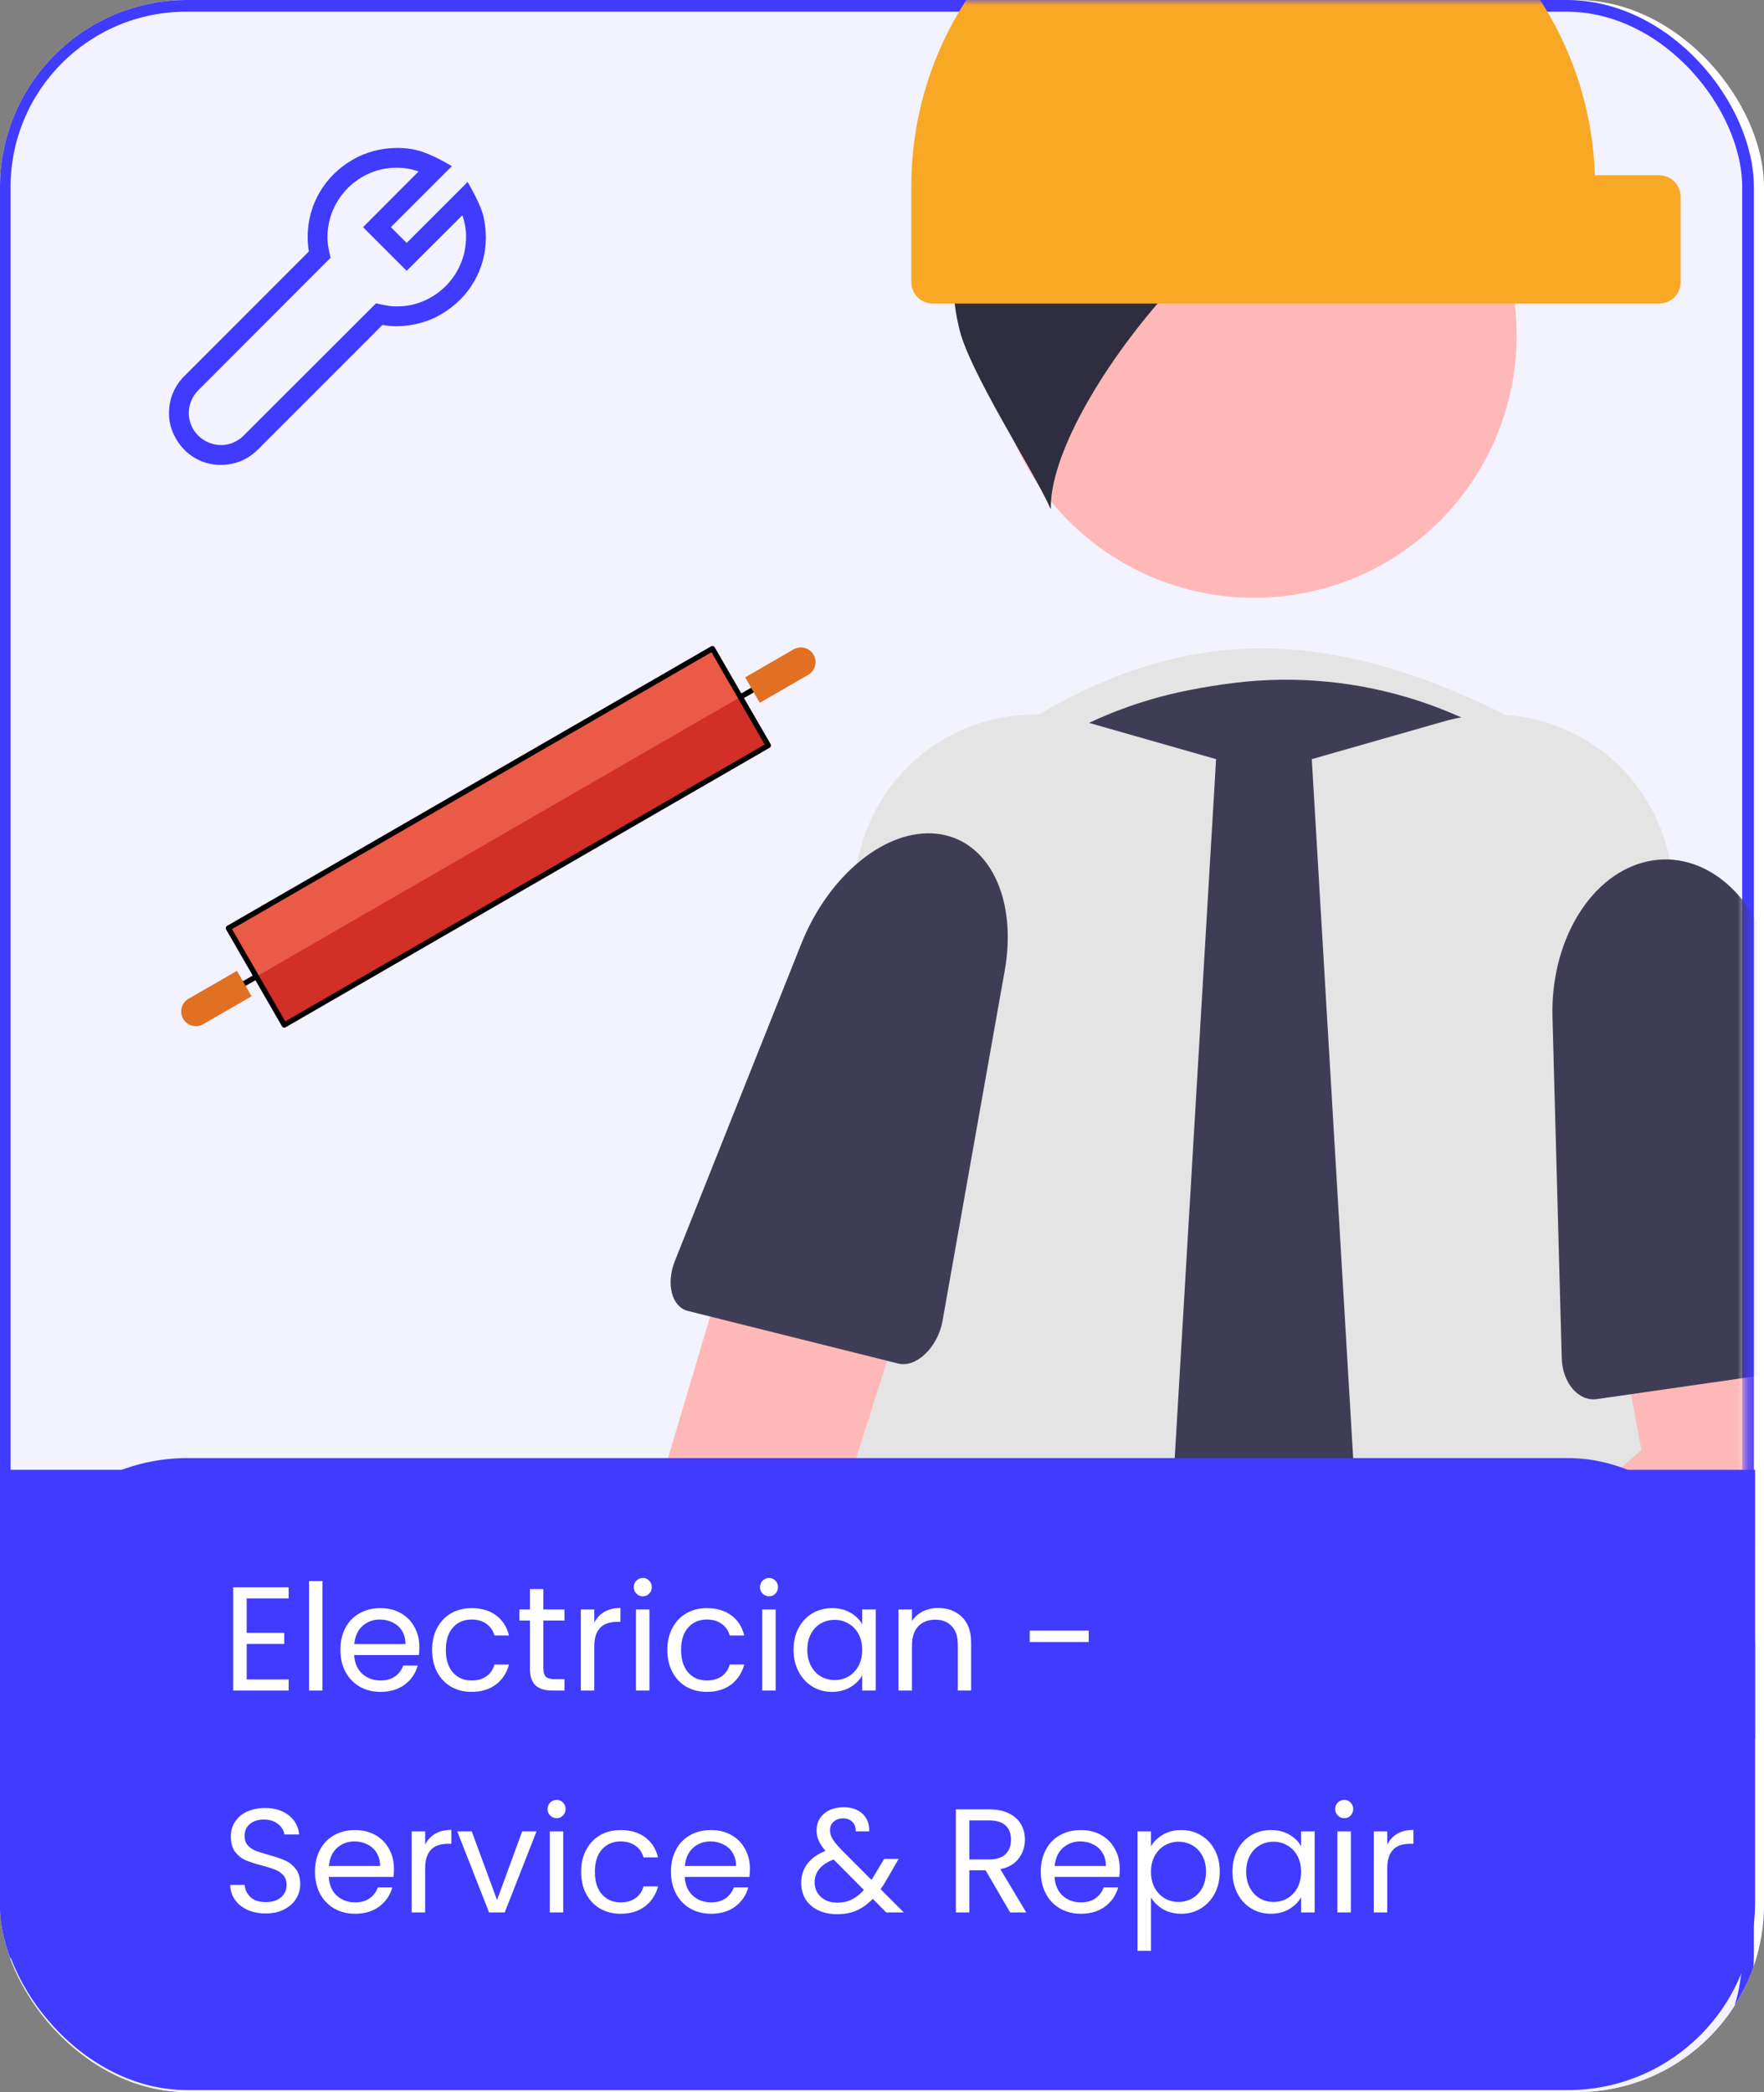 <svg width="167" height="198" viewBox="0 0 167 198" fill="none" xmlns="http://www.w3.org/2000/svg">
<rect x="0" y="0" width="167" height="198" fill="#808080" stroke="none"/>
<g clip-path="url(#clip0_3809_262)">
<rect width="167" height="198" rx="17.72" fill="white"/>
<rect x="0.444" y="0.554" width="165.046" height="201.6" rx="17.169" fill="#F3F2FF" stroke="#413AFF" stroke-width="1.108"/>
<mask id="mask0_3809_262" style="mask-type:alpha" maskUnits="userSpaceOnUse" x="2" y="0" width="164" height="146">
<rect x="2" width="163.236" height="146" fill="#FFC5C5"/>
</mask>
<g mask="url(#mask0_3809_262)">
<path d="M151.015 87.396H94.369V70.2C112.269 57.743 128.129 58.826 148.992 71.212L151.015 87.396Z" fill="#E4E4E4"/>
<path d="M118.737 56.577C132.458 56.577 143.581 45.454 143.581 31.733C143.581 18.011 132.458 6.888 118.737 6.888C105.016 6.888 93.893 18.011 93.893 31.733C93.893 45.454 105.016 56.577 118.737 56.577Z" fill="#FFB8B8"/>
<path d="M103.517 230.765C99.158 230.819 94.817 230.208 90.643 228.953C86.93 227.834 83.486 225.966 80.522 223.465C77.558 220.965 75.137 217.884 73.408 214.413C72.86 213.368 72.739 212.152 73.069 211.019C75.809 201.668 89.05 153.058 80.602 114.415C79.409 109.047 79.31 103.493 80.31 98.086C81.311 92.679 83.39 87.528 86.423 82.942C89.386 78.391 93.236 74.484 97.742 71.454C102.247 68.423 107.317 66.331 112.649 65.302L112.65 65.301C114.051 65.028 115.46 64.803 116.837 64.633C122.73 63.908 128.712 64.494 134.353 66.35C139.994 68.206 145.155 71.286 149.466 75.369C153.906 79.532 157.371 84.626 159.612 90.285C161.853 95.944 162.815 102.028 162.43 108.103L155.937 212.295C155.892 213.076 155.645 213.832 155.22 214.488C154.794 215.145 154.206 215.68 153.511 216.04C146.034 219.959 123.57 230.765 103.517 230.765Z" fill="#3F3D56"/>
<path d="M146.804 13.445C144.223 6.959 139.496 1.554 133.411 -1.867C127.326 -5.288 120.252 -6.518 113.37 -5.353L121.203 0.977C111.47 1.304 101.226 0.608 94.277 7.43C96.489 7.368 99.388 12.1 101.601 12.039C97.465 12.121 93.714 15.027 91.887 18.738C90.195 22.552 89.799 26.814 90.76 30.874C91.577 34.929 97.809 44.43 99.486 48.212C99.198 38.329 118.654 14.756 128.155 17.216C123.328 19.007 119.139 22.187 116.117 26.355C122.581 23.093 129.891 21.897 137.057 22.929C138.693 23.305 140.381 23.399 142.049 23.209C143.071 23.006 144.024 22.546 144.818 21.87C145.611 21.195 146.218 20.327 146.58 19.35C146.943 18.373 147.048 17.319 146.888 16.29C146.727 15.26 146.305 14.289 145.662 13.469L146.804 13.445Z" fill="#2F2E41"/>
<path d="M101.806 224.509C101.179 224.507 100.558 224.376 99.983 224.124L52.845 203.549C51.844 203.12 51.031 202.343 50.557 201.362C50.082 200.382 49.978 199.263 50.263 198.211L81.468 80.328C82.049 78.134 83.06 76.079 84.445 74.281C85.829 72.483 87.558 70.98 89.531 69.859C91.503 68.738 93.679 68.021 95.932 67.751C98.185 67.481 100.469 67.664 102.651 68.287L115.128 71.848L106.344 220.221C106.299 220.953 106.078 221.663 105.7 222.292C105.323 222.92 104.799 223.449 104.173 223.832C103.462 224.272 102.643 224.507 101.806 224.509Z" fill="#E4E4E4"/>
<path d="M189.047 198.21L186.973 190.391L183.969 179.021L182.523 173.569L179.519 162.23L157.841 80.326C157.263 78.131 156.252 76.074 154.868 74.276C153.484 72.477 151.755 70.973 149.782 69.852C147.809 68.731 145.632 68.015 143.379 67.746C141.125 67.478 138.841 67.662 136.66 68.288L124.188 71.849L130.368 176.209L131.005 187.103L131.41 193.971V193.982L132.057 204.815L132.968 220.221C133.042 221.377 133.552 222.463 134.395 223.259C135.237 224.055 136.35 224.502 137.509 224.51C138.136 224.506 138.756 224.375 139.33 224.125L186.467 203.551C187.469 203.121 188.282 202.344 188.757 201.363C189.231 200.381 189.334 199.261 189.047 198.21Z" fill="#E4E4E4"/>
<path d="M56.596 207.469C58.133 207.068 59.563 206.335 60.786 205.321C62.009 204.307 62.995 203.037 63.675 201.601C64.354 200.165 64.71 198.598 64.718 197.009C64.726 195.421 64.385 193.85 63.721 192.407L87.959 116.313L70.772 112.714L48.549 187.318C46.199 188.595 44.4 190.691 43.492 193.206C42.584 195.722 42.63 198.484 43.622 200.967C44.614 203.451 46.482 205.485 48.873 206.684C51.264 207.882 54.012 208.161 56.596 207.469Z" fill="#FFB8B8"/>
<path d="M88.632 78.905C93.568 79.409 96.344 84.958 95.117 91.867L89.228 125.023C88.787 127.509 86.742 129.477 85.041 129.052L65.124 124.073C63.591 123.69 63.027 121.513 63.895 119.334L75.852 89.338C78.449 82.824 83.847 78.417 88.632 78.905Z" fill="#3F3D56"/>
<path d="M118.644 -14.769C127.053 -14.768 135.131 -11.494 141.168 -5.641C147.205 0.212 150.727 8.184 150.988 16.589H157.083C157.619 16.589 158.134 16.802 158.513 17.181C158.893 17.561 159.106 18.075 159.106 18.612V26.704C159.106 27.241 158.893 27.755 158.513 28.135C158.134 28.514 157.619 28.727 157.083 28.727H88.299C87.762 28.727 87.247 28.514 86.868 28.135C86.489 27.755 86.275 27.241 86.275 26.704V17.6C86.275 13.35 87.113 9.14 88.739 5.213C90.366 1.286 92.75 -2.282 95.756 -5.288C98.762 -8.294 102.33 -10.678 106.257 -12.305C110.185 -13.932 114.394 -14.769 118.644 -14.769Z" fill="#F9A826"/>
<path d="M115.67 169.585C116.226 169.649 116.776 169.757 117.315 169.908L155.395 137.251L153.17 125.269L170.813 119.546L176.815 140.375C177.3 142.058 177.226 143.852 176.604 145.489C175.983 147.126 174.846 148.518 173.367 149.454L125.139 179.972C125.173 182.128 124.551 184.244 123.353 186.037C122.156 187.83 120.441 189.216 118.437 190.011C116.432 190.806 114.233 190.972 112.132 190.486C110.031 190.001 108.128 188.888 106.675 187.294C105.223 185.701 104.29 183.703 104 181.566C103.711 179.429 104.079 177.255 105.055 175.332C106.032 173.41 107.57 171.83 109.467 170.804C111.363 169.777 113.526 169.352 115.67 169.585Z" fill="#FFB8B8"/>
<path d="M155.495 81.644C160.766 80.168 166.034 84.181 167.799 91.017L176.269 123.821C176.904 126.28 175.671 128.893 173.745 129.17L151.181 132.416C149.444 132.665 147.915 130.885 147.851 128.54L146.975 96.259C146.785 89.248 150.384 83.075 155.495 81.644Z" fill="#3F3D56"/>
</g>
<path d="M24.27 92.427L18.542 95.734M75.82 62.664L70.092 65.971" stroke="#E27022" stroke-width="0.5" stroke-miterlimit="10" stroke-linecap="round" stroke-linejoin="round"/>
<path d="M24.23 92.358L70.052 65.903L72.737 70.553L26.915 97.009L24.23 92.358Z" fill="#D22F27"/>
<path d="M21.624 87.844L67.446 61.389L70.092 65.971L24.27 92.427L21.624 87.844Z" fill="#EA5A47"/>
<path d="M24.27 92.427L18.542 95.734M75.82 62.664L70.092 65.971M21.624 87.844L67.446 61.389L72.737 70.553L26.915 97.009L21.624 87.844Z" stroke="black" stroke-width="0.5" stroke-miterlimit="10" stroke-linecap="round" stroke-linejoin="round"/>
<path d="M23.819 94.291L19.236 96.936C18.917 97.121 18.538 97.171 18.182 97.075C17.826 96.98 17.523 96.747 17.339 96.428C17.155 96.109 17.105 95.73 17.2 95.374C17.296 95.018 17.528 94.715 17.847 94.531L22.43 91.885M70.543 64.107L75.125 61.462C75.444 61.278 75.823 61.228 76.179 61.323C76.535 61.418 76.838 61.651 77.022 61.97C77.206 62.289 77.256 62.668 77.161 63.024C77.066 63.38 76.833 63.683 76.514 63.867L71.932 66.513" fill="#E27022"/>
<path d="M44.272 17.223C44.525 17.662 44.755 18.082 44.96 18.482C45.165 18.883 45.351 19.288 45.517 19.698C45.683 20.108 45.8 20.533 45.868 20.973C45.937 21.412 45.98 21.9 46 22.438C46 23.209 45.902 23.951 45.707 24.664C45.512 25.377 45.228 26.051 44.857 26.686C44.486 27.32 44.042 27.892 43.524 28.399C43.007 28.907 42.435 29.347 41.81 29.718C41.185 30.089 40.517 30.372 39.804 30.567C39.091 30.763 38.344 30.865 37.562 30.875C37.338 30.875 37.113 30.865 36.889 30.846C36.664 30.826 36.435 30.797 36.2 30.758L24.394 42.565C23.925 43.033 23.393 43.39 22.797 43.634C22.201 43.878 21.571 44 20.907 44C20.233 44 19.599 43.873 19.003 43.619C18.407 43.365 17.89 43.014 17.45 42.565C17.011 42.115 16.659 41.593 16.395 40.997C16.132 40.401 16 39.767 16 39.093C16 38.438 16.122 37.813 16.366 37.218C16.61 36.622 16.967 36.085 17.436 35.606L29.242 23.8C29.203 23.575 29.174 23.351 29.154 23.126C29.135 22.901 29.125 22.672 29.125 22.438C29.125 21.666 29.223 20.924 29.418 20.211C29.613 19.498 29.896 18.824 30.268 18.189C30.639 17.555 31.083 16.983 31.601 16.476C32.118 15.968 32.69 15.528 33.315 15.157C33.94 14.786 34.608 14.503 35.321 14.308C36.034 14.112 36.781 14.01 37.562 14C38.09 14 38.573 14.039 39.013 14.117C39.452 14.195 39.882 14.317 40.302 14.483C40.722 14.649 41.127 14.83 41.518 15.025C41.908 15.221 42.328 15.455 42.777 15.729L37.006 21.5L38.5 22.994L44.272 17.223ZM37.562 29C38.471 29 39.32 28.829 40.111 28.487C40.902 28.145 41.596 27.677 42.191 27.081C42.787 26.485 43.256 25.792 43.598 25.001C43.94 24.21 44.115 23.355 44.125 22.438C44.125 21.725 44.008 21.036 43.773 20.372L38.5 25.631L34.369 21.5L39.628 16.227C38.964 15.992 38.275 15.875 37.562 15.875C36.654 15.875 35.805 16.046 35.014 16.388C34.223 16.73 33.529 17.198 32.934 17.794C32.338 18.39 31.869 19.083 31.527 19.874C31.186 20.665 31.01 21.52 31 22.438C31 22.779 31.029 23.111 31.088 23.434C31.146 23.756 31.215 24.078 31.293 24.4L18.769 36.94C18.485 37.223 18.266 37.55 18.109 37.921C17.953 38.292 17.875 38.683 17.875 39.093C17.875 39.503 17.953 39.894 18.109 40.265C18.266 40.636 18.485 40.958 18.769 41.231C19.052 41.505 19.374 41.72 19.735 41.876C20.097 42.032 20.487 42.115 20.907 42.125C21.317 42.125 21.708 42.047 22.079 41.891C22.45 41.734 22.777 41.515 23.061 41.231L35.6 28.707C35.922 28.785 36.244 28.854 36.566 28.912C36.889 28.971 37.221 29 37.562 29Z" fill="#413AFF"/>
<rect y="138" width="166.154" height="59.815" rx="17.723" fill="#413AFF"/>
<rect y="139.108" width="166.154" height="25.477" fill="#413AFF"/>
<path d="M23.352 151.278V154.54H26.908V155.59H23.352V158.95H27.328V160H22.078V150.228H27.328V151.278H23.352ZM30.53 149.64V160H29.256V149.64H30.53ZM39.701 155.87C39.701 156.113 39.687 156.369 39.659 156.64H33.527C33.574 157.396 33.83 157.989 34.297 158.418C34.773 158.838 35.347 159.048 36.019 159.048C36.57 159.048 37.027 158.922 37.391 158.67C37.764 158.409 38.026 158.063 38.175 157.634H39.547C39.342 158.371 38.931 158.973 38.315 159.44C37.699 159.897 36.934 160.126 36.019 160.126C35.291 160.126 34.638 159.963 34.059 159.636C33.49 159.309 33.042 158.847 32.715 158.25C32.388 157.643 32.225 156.943 32.225 156.15C32.225 155.357 32.384 154.661 32.701 154.064C33.018 153.467 33.462 153.009 34.031 152.692C34.61 152.365 35.272 152.202 36.019 152.202C36.747 152.202 37.391 152.361 37.951 152.678C38.511 152.995 38.94 153.434 39.239 153.994C39.547 154.545 39.701 155.17 39.701 155.87ZM38.385 155.604C38.385 155.119 38.278 154.703 38.063 154.358C37.848 154.003 37.554 153.737 37.181 153.56C36.817 153.373 36.411 153.28 35.963 153.28C35.319 153.28 34.768 153.485 34.311 153.896C33.863 154.307 33.606 154.876 33.541 155.604H38.385ZM40.907 156.15C40.907 155.357 41.065 154.666 41.383 154.078C41.7 153.481 42.139 153.019 42.699 152.692C43.268 152.365 43.917 152.202 44.645 152.202C45.587 152.202 46.362 152.431 46.969 152.888C47.585 153.345 47.991 153.98 48.187 154.792H46.815C46.684 154.325 46.427 153.957 46.045 153.686C45.671 153.415 45.205 153.28 44.645 153.28C43.917 153.28 43.329 153.532 42.881 154.036C42.433 154.531 42.209 155.235 42.209 156.15C42.209 157.074 42.433 157.788 42.881 158.292C43.329 158.796 43.917 159.048 44.645 159.048C45.205 159.048 45.671 158.917 46.045 158.656C46.418 158.395 46.675 158.021 46.815 157.536H48.187C47.981 158.32 47.571 158.95 46.955 159.426C46.339 159.893 45.569 160.126 44.645 160.126C43.917 160.126 43.268 159.963 42.699 159.636C42.139 159.309 41.7 158.847 41.383 158.25C41.065 157.653 40.907 156.953 40.907 156.15ZM51.441 153.378V157.9C51.441 158.273 51.52 158.539 51.679 158.698C51.837 158.847 52.113 158.922 52.505 158.922H53.443V160H52.295C51.585 160 51.053 159.837 50.699 159.51C50.344 159.183 50.167 158.647 50.167 157.9V153.378H49.173V152.328H50.167V150.396H51.441V152.328H53.443V153.378H51.441ZM56.26 153.574C56.484 153.135 56.801 152.795 57.212 152.552C57.632 152.309 58.141 152.188 58.738 152.188V153.504H58.402C56.974 153.504 56.26 154.279 56.26 155.828V160H54.986V152.328H56.26V153.574ZM60.867 151.082C60.624 151.082 60.419 150.998 60.251 150.83C60.083 150.662 59.999 150.457 59.999 150.214C59.999 149.971 60.083 149.766 60.251 149.598C60.419 149.43 60.624 149.346 60.867 149.346C61.1 149.346 61.296 149.43 61.455 149.598C61.623 149.766 61.707 149.971 61.707 150.214C61.707 150.457 61.623 150.662 61.455 150.83C61.296 150.998 61.1 151.082 60.867 151.082ZM61.483 152.328V160H60.209V152.328H61.483ZM63.178 156.15C63.178 155.357 63.337 154.666 63.654 154.078C63.971 153.481 64.41 153.019 64.97 152.692C65.54 152.365 66.188 152.202 66.916 152.202C67.859 152.202 68.633 152.431 69.24 152.888C69.856 153.345 70.262 153.98 70.458 154.792H69.086C68.956 154.325 68.699 153.957 68.316 153.686C67.943 153.415 67.476 153.28 66.916 153.28C66.188 153.28 65.6 153.532 65.152 154.036C64.704 154.531 64.48 155.235 64.48 156.15C64.48 157.074 64.704 157.788 65.152 158.292C65.6 158.796 66.188 159.048 66.916 159.048C67.476 159.048 67.943 158.917 68.316 158.656C68.689 158.395 68.946 158.021 69.086 157.536H70.458C70.253 158.32 69.842 158.95 69.226 159.426C68.61 159.893 67.84 160.126 66.916 160.126C66.188 160.126 65.54 159.963 64.97 159.636C64.41 159.309 63.971 158.847 63.654 158.25C63.337 157.653 63.178 156.953 63.178 156.15ZM72.816 151.082C72.573 151.082 72.368 150.998 72.2 150.83C72.032 150.662 71.948 150.457 71.948 150.214C71.948 149.971 72.032 149.766 72.2 149.598C72.368 149.43 72.573 149.346 72.816 149.346C73.049 149.346 73.245 149.43 73.404 149.598C73.572 149.766 73.656 149.971 73.656 150.214C73.656 150.457 73.572 150.662 73.404 150.83C73.245 150.998 73.049 151.082 72.816 151.082ZM73.432 152.328V160H72.158V152.328H73.432ZM75.127 156.136C75.127 155.352 75.286 154.666 75.603 154.078C75.921 153.481 76.355 153.019 76.905 152.692C77.465 152.365 78.086 152.202 78.767 152.202C79.439 152.202 80.023 152.347 80.517 152.636C81.012 152.925 81.381 153.289 81.623 153.728V152.328H82.911V160H81.623V158.572C81.371 159.02 80.993 159.393 80.489 159.692C79.995 159.981 79.416 160.126 78.753 160.126C78.072 160.126 77.456 159.958 76.905 159.622C76.355 159.286 75.921 158.815 75.603 158.208C75.286 157.601 75.127 156.911 75.127 156.136ZM81.623 156.15C81.623 155.571 81.507 155.067 81.273 154.638C81.04 154.209 80.723 153.882 80.321 153.658C79.929 153.425 79.495 153.308 79.019 153.308C78.543 153.308 78.109 153.42 77.717 153.644C77.325 153.868 77.013 154.195 76.779 154.624C76.546 155.053 76.429 155.557 76.429 156.136C76.429 156.724 76.546 157.237 76.779 157.676C77.013 158.105 77.325 158.437 77.717 158.67C78.109 158.894 78.543 159.006 79.019 159.006C79.495 159.006 79.929 158.894 80.321 158.67C80.723 158.437 81.04 158.105 81.273 157.676C81.507 157.237 81.623 156.729 81.623 156.15ZM88.802 152.188C89.736 152.188 90.492 152.473 91.07 153.042C91.649 153.602 91.938 154.414 91.938 155.478V160H90.678V155.66C90.678 154.895 90.487 154.311 90.104 153.91C89.722 153.499 89.199 153.294 88.536 153.294C87.864 153.294 87.328 153.504 86.926 153.924C86.534 154.344 86.338 154.955 86.338 155.758V160H85.064V152.328H86.338V153.42C86.59 153.028 86.931 152.725 87.36 152.51C87.799 152.295 88.28 152.188 88.802 152.188ZM103.072 154.33V155.408H97.486V154.33H103.072ZM25.172 181.098C24.528 181.098 23.949 180.986 23.436 180.762C22.932 180.529 22.535 180.211 22.246 179.81C21.957 179.399 21.807 178.928 21.798 178.396H23.156C23.203 178.853 23.389 179.241 23.716 179.558C24.052 179.866 24.537 180.02 25.172 180.02C25.779 180.02 26.255 179.871 26.6 179.572C26.955 179.264 27.132 178.872 27.132 178.396C27.132 178.023 27.029 177.719 26.824 177.486C26.619 177.253 26.362 177.075 26.054 176.954C25.746 176.833 25.331 176.702 24.808 176.562C24.164 176.394 23.646 176.226 23.254 176.058C22.871 175.89 22.54 175.629 22.26 175.274C21.989 174.91 21.854 174.425 21.854 173.818C21.854 173.286 21.989 172.815 22.26 172.404C22.531 171.993 22.909 171.676 23.394 171.452C23.889 171.228 24.453 171.116 25.088 171.116C26.003 171.116 26.749 171.345 27.328 171.802C27.916 172.259 28.247 172.866 28.322 173.622H26.922C26.875 173.249 26.679 172.922 26.334 172.642C25.989 172.353 25.531 172.208 24.962 172.208C24.43 172.208 23.996 172.348 23.66 172.628C23.324 172.899 23.156 173.281 23.156 173.776C23.156 174.131 23.254 174.42 23.45 174.644C23.655 174.868 23.903 175.041 24.192 175.162C24.491 175.274 24.906 175.405 25.438 175.554C26.082 175.731 26.6 175.909 26.992 176.086C27.384 176.254 27.72 176.52 28 176.884C28.28 177.239 28.42 177.724 28.42 178.34C28.42 178.816 28.294 179.264 28.042 179.684C27.79 180.104 27.417 180.445 26.922 180.706C26.427 180.967 25.844 181.098 25.172 181.098ZM37.295 176.87C37.295 177.113 37.281 177.369 37.253 177.64H31.121C31.168 178.396 31.424 178.989 31.891 179.418C32.367 179.838 32.941 180.048 33.613 180.048C34.163 180.048 34.621 179.922 34.985 179.67C35.358 179.409 35.62 179.063 35.769 178.634H37.141C36.935 179.371 36.525 179.973 35.909 180.44C35.293 180.897 34.528 181.126 33.613 181.126C32.885 181.126 32.231 180.963 31.653 180.636C31.084 180.309 30.636 179.847 30.309 179.25C29.982 178.643 29.819 177.943 29.819 177.15C29.819 176.357 29.977 175.661 30.295 175.064C30.612 174.467 31.055 174.009 31.625 173.692C32.203 173.365 32.866 173.202 33.613 173.202C34.341 173.202 34.985 173.361 35.545 173.678C36.105 173.995 36.534 174.434 36.833 174.994C37.141 175.545 37.295 176.17 37.295 176.87ZM35.979 176.604C35.979 176.119 35.871 175.703 35.657 175.358C35.442 175.003 35.148 174.737 34.775 174.56C34.411 174.373 34.005 174.28 33.557 174.28C32.913 174.28 32.362 174.485 31.905 174.896C31.457 175.307 31.2 175.876 31.135 176.604H35.979ZM40.25 174.574C40.474 174.135 40.792 173.795 41.202 173.552C41.622 173.309 42.131 173.188 42.728 173.188V174.504H42.392C40.964 174.504 40.25 175.279 40.25 176.828V181H38.976V173.328H40.25V174.574ZM47.055 179.824L49.435 173.328H50.793L47.783 181H46.299L43.289 173.328H44.661L47.055 179.824ZM52.705 172.082C52.462 172.082 52.257 171.998 52.089 171.83C51.921 171.662 51.837 171.457 51.837 171.214C51.837 170.971 51.921 170.766 52.089 170.598C52.257 170.43 52.462 170.346 52.705 170.346C52.938 170.346 53.134 170.43 53.293 170.598C53.461 170.766 53.545 170.971 53.545 171.214C53.545 171.457 53.461 171.662 53.293 171.83C53.134 171.998 52.938 172.082 52.705 172.082ZM53.321 173.328V181H52.047V173.328H53.321ZM55.016 177.15C55.016 176.357 55.175 175.666 55.492 175.078C55.809 174.481 56.248 174.019 56.808 173.692C57.377 173.365 58.026 173.202 58.754 173.202C59.697 173.202 60.471 173.431 61.078 173.888C61.694 174.345 62.1 174.98 62.296 175.792H60.924C60.793 175.325 60.537 174.957 60.154 174.686C59.781 174.415 59.314 174.28 58.754 174.28C58.026 174.28 57.438 174.532 56.99 175.036C56.542 175.531 56.318 176.235 56.318 177.15C56.318 178.074 56.542 178.788 56.99 179.292C57.438 179.796 58.026 180.048 58.754 180.048C59.314 180.048 59.781 179.917 60.154 179.656C60.527 179.395 60.784 179.021 60.924 178.536H62.296C62.091 179.32 61.68 179.95 61.064 180.426C60.448 180.893 59.678 181.126 58.754 181.126C58.026 181.126 57.377 180.963 56.808 180.636C56.248 180.309 55.809 179.847 55.492 179.25C55.175 178.653 55.016 177.953 55.016 177.15ZM70.996 176.87C70.996 177.113 70.982 177.369 70.954 177.64H64.822C64.869 178.396 65.125 178.989 65.592 179.418C66.068 179.838 66.642 180.048 67.314 180.048C67.865 180.048 68.322 179.922 68.686 179.67C69.059 179.409 69.321 179.063 69.47 178.634H70.842C70.637 179.371 70.226 179.973 69.61 180.44C68.994 180.897 68.229 181.126 67.314 181.126C66.586 181.126 65.933 180.963 65.354 180.636C64.785 180.309 64.337 179.847 64.01 179.25C63.683 178.643 63.52 177.943 63.52 177.15C63.52 176.357 63.679 175.661 63.996 175.064C64.313 174.467 64.757 174.009 65.326 173.692C65.905 173.365 66.567 173.202 67.314 173.202C68.042 173.202 68.686 173.361 69.246 173.678C69.806 173.995 70.235 174.434 70.534 174.994C70.842 175.545 70.996 176.17 70.996 176.87ZM69.68 176.604C69.68 176.119 69.573 175.703 69.358 175.358C69.143 175.003 68.849 174.737 68.476 174.56C68.112 174.373 67.706 174.28 67.258 174.28C66.614 174.28 66.063 174.485 65.606 174.896C65.158 175.307 64.901 175.876 64.836 176.604H69.68ZM83.9 181L82.626 179.712C82.15 180.207 81.641 180.575 81.1 180.818C80.559 181.051 79.947 181.168 79.266 181.168C78.594 181.168 77.997 181.047 77.474 180.804C76.961 180.561 76.559 180.216 76.27 179.768C75.99 179.32 75.85 178.797 75.85 178.2C75.85 177.519 76.041 176.921 76.424 176.408C76.816 175.885 77.39 175.475 78.146 175.176C77.847 174.821 77.633 174.495 77.502 174.196C77.371 173.897 77.306 173.571 77.306 173.216C77.306 172.805 77.409 172.437 77.614 172.11C77.829 171.774 78.132 171.513 78.524 171.326C78.916 171.139 79.369 171.046 79.882 171.046C80.386 171.046 80.825 171.144 81.198 171.34C81.571 171.536 81.851 171.811 82.038 172.166C82.225 172.511 82.309 172.899 82.29 173.328H81.016C81.025 172.945 80.918 172.647 80.694 172.432C80.47 172.208 80.181 172.096 79.826 172.096C79.453 172.096 79.149 172.203 78.916 172.418C78.692 172.623 78.58 172.889 78.58 173.216C78.58 173.496 78.655 173.767 78.804 174.028C78.963 174.289 79.224 174.611 79.588 174.994L82.5 177.92L82.752 177.528L83.704 175.932H85.076L83.928 177.92C83.769 178.2 83.583 178.494 83.368 178.802L85.566 181H83.9ZM79.266 180.076C79.77 180.076 80.223 179.978 80.624 179.782C81.035 179.586 81.422 179.283 81.786 178.872L78.916 175.988C77.721 176.445 77.124 177.169 77.124 178.158C77.124 178.709 77.32 179.166 77.712 179.53C78.113 179.894 78.631 180.076 79.266 180.076ZM95.63 181L93.306 177.01H91.766V181H90.492V171.242H93.642C94.379 171.242 95 171.368 95.504 171.62C96.017 171.872 96.4 172.213 96.652 172.642C96.904 173.071 97.03 173.561 97.03 174.112C97.03 174.784 96.834 175.377 96.442 175.89C96.059 176.403 95.481 176.744 94.706 176.912L97.156 181H95.63ZM91.766 175.988H93.642C94.333 175.988 94.851 175.82 95.196 175.484C95.541 175.139 95.714 174.681 95.714 174.112C95.714 173.533 95.541 173.085 95.196 172.768C94.86 172.451 94.342 172.292 93.642 172.292H91.766V175.988ZM106.01 176.87C106.01 177.113 105.996 177.369 105.968 177.64H99.836C99.882 178.396 100.139 178.989 100.606 179.418C101.082 179.838 101.656 180.048 102.328 180.048C102.878 180.048 103.336 179.922 103.7 179.67C104.073 179.409 104.334 179.063 104.484 178.634H105.856C105.65 179.371 105.24 179.973 104.624 180.44C104.008 180.897 103.242 181.126 102.328 181.126C101.6 181.126 100.946 180.963 100.368 180.636C99.798 180.309 99.35 179.847 99.024 179.25C98.697 178.643 98.534 177.943 98.534 177.15C98.534 176.357 98.692 175.661 99.01 175.064C99.327 174.467 99.77 174.009 100.34 173.692C100.918 173.365 101.581 173.202 102.328 173.202C103.056 173.202 103.7 173.361 104.26 173.678C104.82 173.995 105.249 174.434 105.548 174.994C105.856 175.545 106.01 176.17 106.01 176.87ZM104.694 176.604C104.694 176.119 104.586 175.703 104.372 175.358C104.157 175.003 103.863 174.737 103.49 174.56C103.126 174.373 102.72 174.28 102.272 174.28C101.628 174.28 101.077 174.485 100.62 174.896C100.172 175.307 99.915 175.876 99.85 176.604H104.694ZM108.965 174.742C109.217 174.303 109.591 173.939 110.085 173.65C110.589 173.351 111.173 173.202 111.835 173.202C112.517 173.202 113.133 173.365 113.683 173.692C114.243 174.019 114.682 174.481 114.999 175.078C115.317 175.666 115.475 176.352 115.475 177.136C115.475 177.911 115.317 178.601 114.999 179.208C114.682 179.815 114.243 180.286 113.683 180.622C113.133 180.958 112.517 181.126 111.835 181.126C111.182 181.126 110.603 180.981 110.099 180.692C109.605 180.393 109.227 180.025 108.965 179.586V184.64H107.691V173.328H108.965V174.742ZM114.173 177.136C114.173 176.557 114.057 176.053 113.823 175.624C113.59 175.195 113.273 174.868 112.871 174.644C112.479 174.42 112.045 174.308 111.569 174.308C111.103 174.308 110.669 174.425 110.267 174.658C109.875 174.882 109.558 175.213 109.315 175.652C109.082 176.081 108.965 176.581 108.965 177.15C108.965 177.729 109.082 178.237 109.315 178.676C109.558 179.105 109.875 179.437 110.267 179.67C110.669 179.894 111.103 180.006 111.569 180.006C112.045 180.006 112.479 179.894 112.871 179.67C113.273 179.437 113.59 179.105 113.823 178.676C114.057 178.237 114.173 177.724 114.173 177.136ZM116.676 177.136C116.676 176.352 116.835 175.666 117.152 175.078C117.47 174.481 117.904 174.019 118.454 173.692C119.014 173.365 119.635 173.202 120.316 173.202C120.988 173.202 121.572 173.347 122.066 173.636C122.561 173.925 122.93 174.289 123.172 174.728V173.328H124.46V181H123.172V179.572C122.92 180.02 122.542 180.393 122.038 180.692C121.544 180.981 120.965 181.126 120.302 181.126C119.621 181.126 119.005 180.958 118.454 180.622C117.904 180.286 117.47 179.815 117.152 179.208C116.835 178.601 116.676 177.911 116.676 177.136ZM123.172 177.15C123.172 176.571 123.056 176.067 122.822 175.638C122.589 175.209 122.272 174.882 121.87 174.658C121.478 174.425 121.044 174.308 120.568 174.308C120.092 174.308 119.658 174.42 119.266 174.644C118.874 174.868 118.562 175.195 118.328 175.624C118.095 176.053 117.978 176.557 117.978 177.136C117.978 177.724 118.095 178.237 118.328 178.676C118.562 179.105 118.874 179.437 119.266 179.67C119.658 179.894 120.092 180.006 120.568 180.006C121.044 180.006 121.478 179.894 121.87 179.67C122.272 179.437 122.589 179.105 122.822 178.676C123.056 178.237 123.172 177.729 123.172 177.15ZM127.271 172.082C127.028 172.082 126.823 171.998 126.655 171.83C126.487 171.662 126.403 171.457 126.403 171.214C126.403 170.971 126.487 170.766 126.655 170.598C126.823 170.43 127.028 170.346 127.271 170.346C127.504 170.346 127.7 170.43 127.859 170.598C128.027 170.766 128.111 170.971 128.111 171.214C128.111 171.457 128.027 171.662 127.859 171.83C127.7 171.998 127.504 172.082 127.271 172.082ZM127.887 173.328V181H126.613V173.328H127.887ZM131.332 174.574C131.556 174.135 131.874 173.795 132.284 173.552C132.704 173.309 133.213 173.188 133.81 173.188V174.504H133.474C132.046 174.504 131.332 175.279 131.332 176.828V181H130.058V173.328H131.332V174.574Z" fill="white"/>
</g>
<defs>
<clipPath id="clip0_3809_262">
<rect width="167" height="198" rx="17.72" fill="white"/>
</clipPath>
</defs>
</svg>
